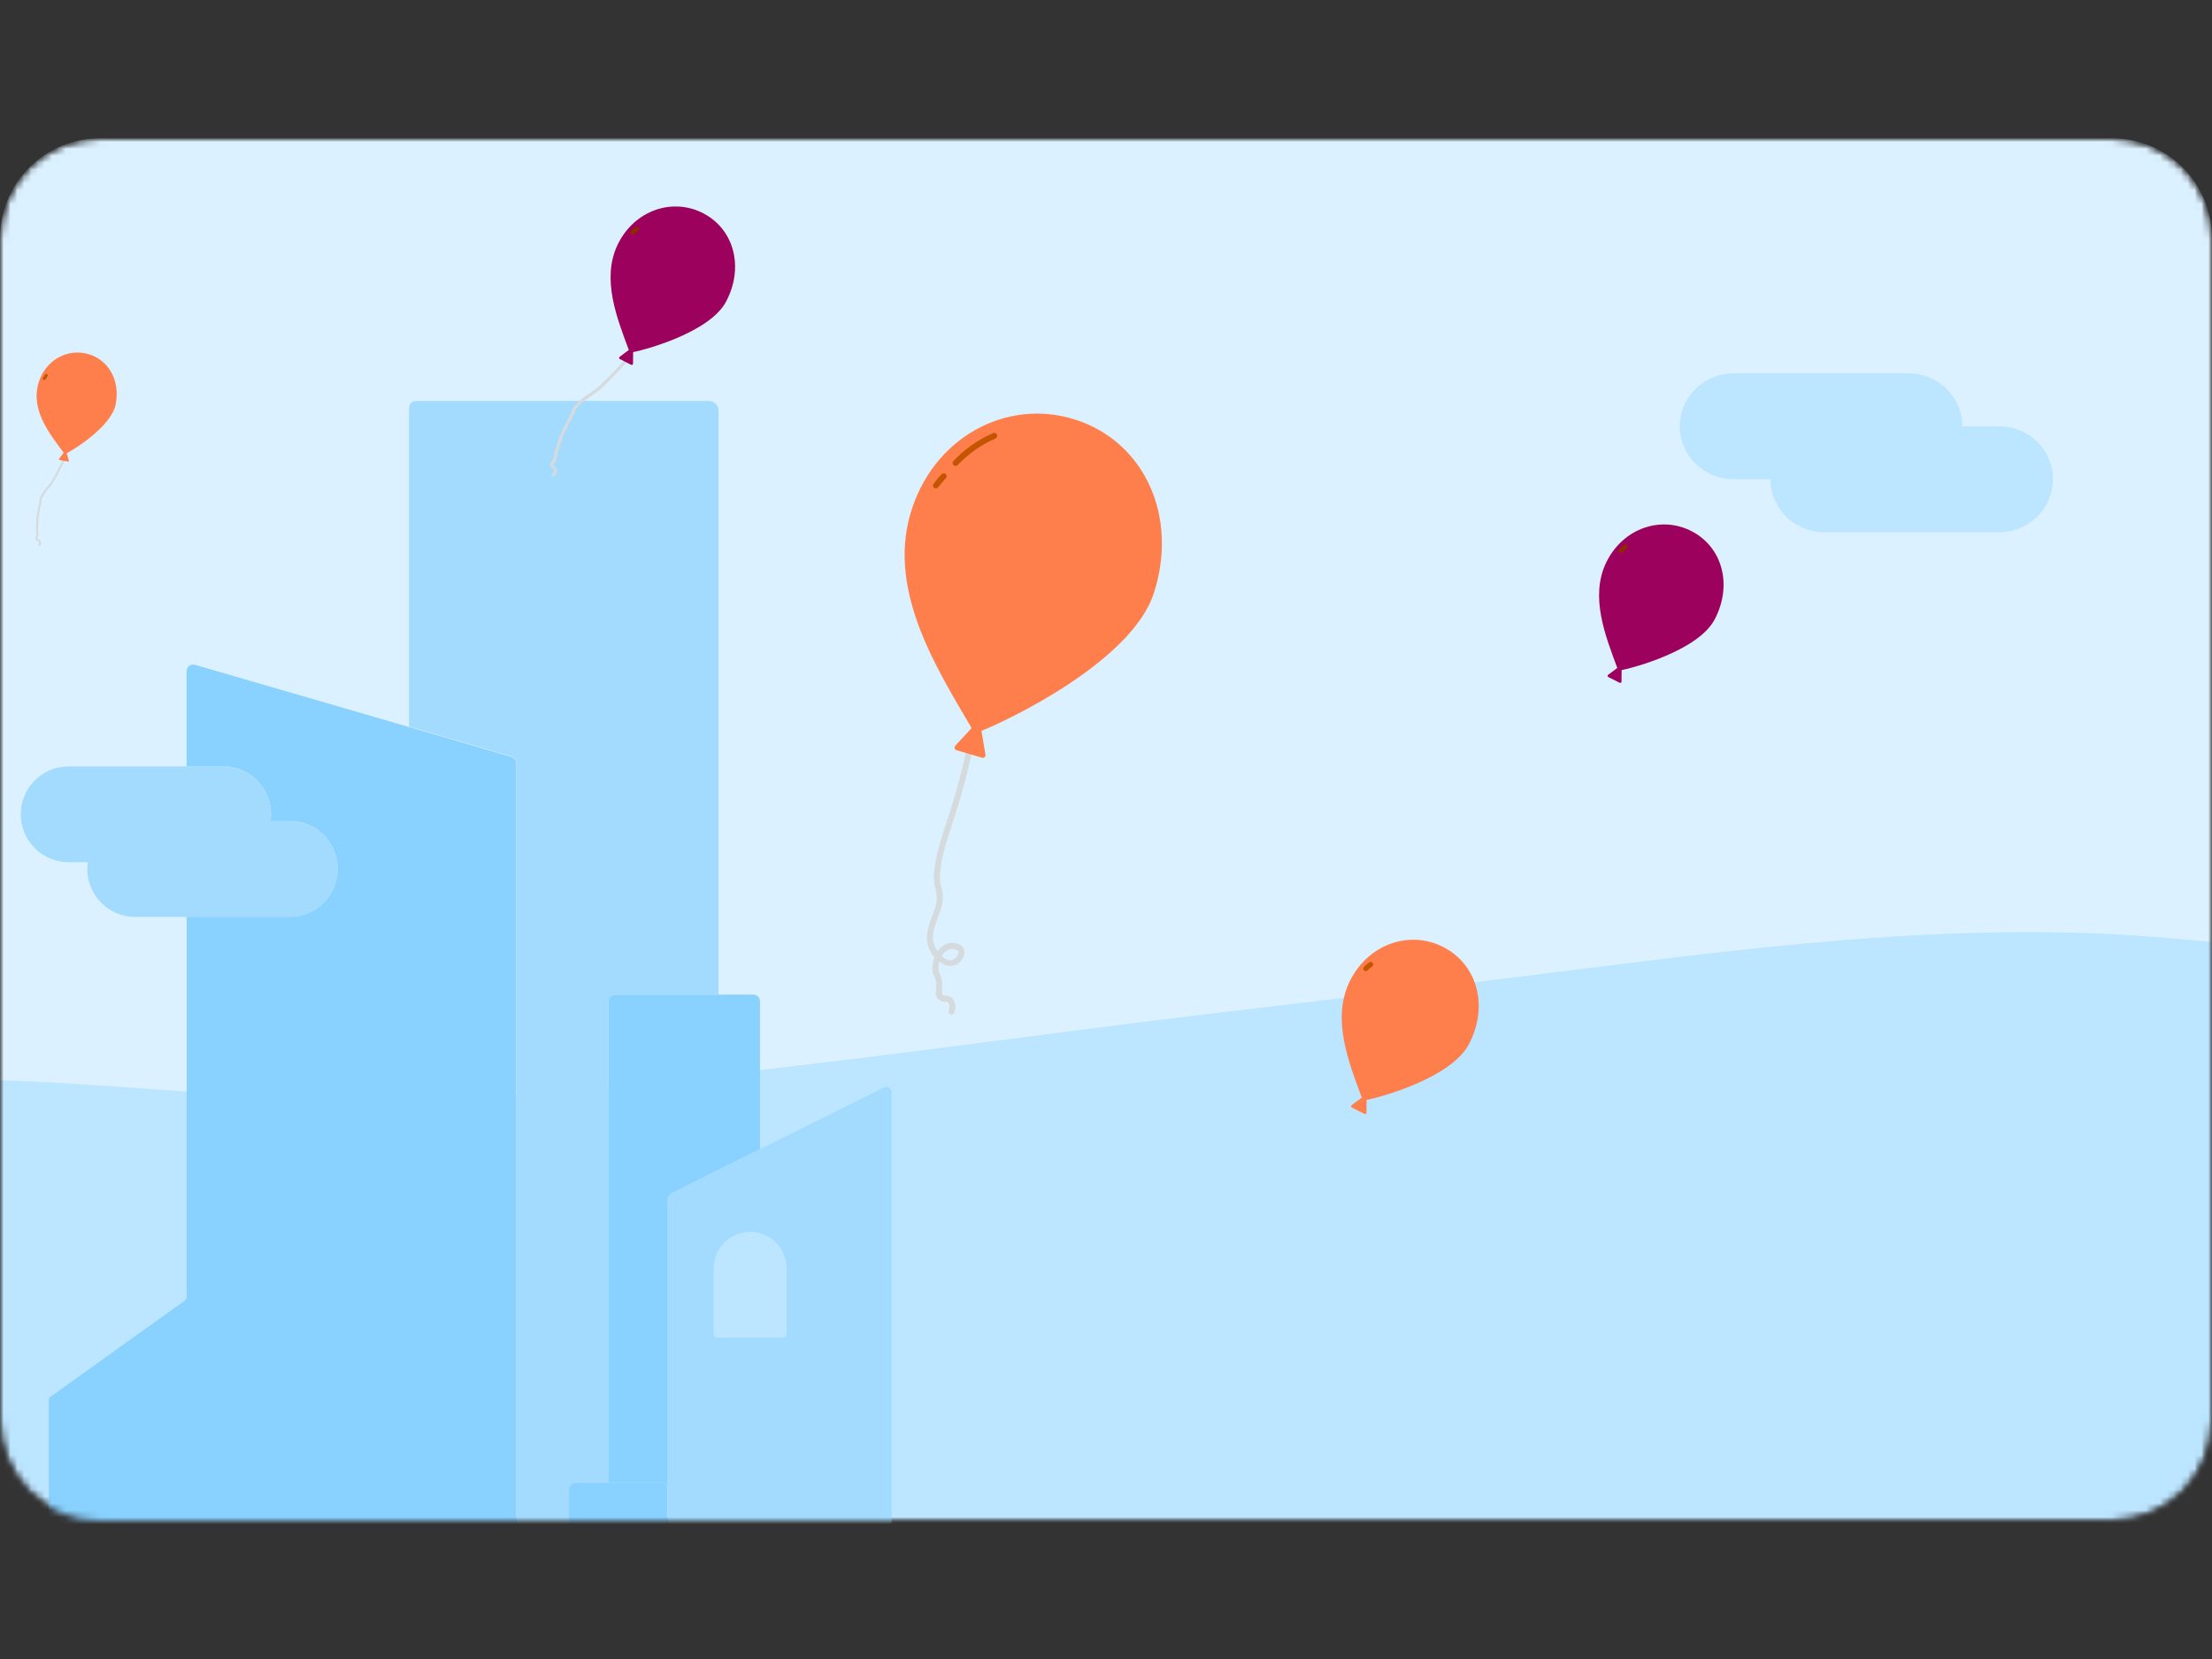 <svg width="320" height="240" viewBox="0 0 320 240" fill="none" xmlns="http://www.w3.org/2000/svg">
<rect x="0" y="0" width="320" height="240" fill="#333333" stroke="none"/>
<mask id="mask0_4516_148037" style="mask-type:alpha" maskUnits="userSpaceOnUse" x="0" y="20" width="320" height="200">
<path d="M305.547 20H14.453C12.556 19.998 10.677 20.37 8.923 21.095C7.17 21.82 5.576 22.884 4.234 24.225C2.892 25.566 1.827 27.158 1.1 28.911C0.374 30.664 -8.08861e-07 32.543 0 34.44V205.547C0 209.38 1.523 213.056 4.233 215.767C6.944 218.477 10.62 220 14.453 220H305.547C309.38 220 313.056 218.477 315.767 215.767C318.477 213.056 320 209.38 320 205.547V34.44C320 32.543 319.626 30.664 318.9 28.911C318.173 27.158 317.108 25.566 315.766 24.225C314.424 22.884 312.83 21.82 311.077 21.095C309.323 20.37 307.444 19.998 305.547 20Z" fill="#DBF1FF"/>
</mask>
<g mask="url(#mask0_4516_148037)">
<mask id="mask1_4516_148037" style="mask-type:alpha" maskUnits="userSpaceOnUse" x="0" y="20" width="320" height="200">
<path d="M305.547 20H14.453C12.556 19.998 10.677 20.37 8.923 21.095C7.17 21.82 5.576 22.884 4.234 24.225C2.892 25.566 1.827 27.158 1.1 28.911C0.374 30.664 -8.08861e-07 32.543 0 34.44V205.547C0 209.38 1.523 213.056 4.233 215.767C6.944 218.477 10.62 220 14.453 220H305.547C309.38 220 313.056 218.477 315.767 215.767C318.477 213.056 320 209.38 320 205.547V34.44C320 32.543 319.626 30.664 318.9 28.911C318.173 27.158 317.108 25.566 315.766 24.225C314.424 22.884 312.83 21.82 311.077 21.095C309.323 20.37 307.444 19.998 305.547 20Z" fill="#DBF1FF"/>
</mask>
<g mask="url(#mask1_4516_148037)">
<path d="M305.547 20H14.453C12.556 19.998 10.677 20.37 8.923 21.095C7.17 21.82 5.576 22.884 4.234 24.225C2.892 25.566 1.827 27.158 1.1 28.911C0.374 30.664 -8.08861e-07 32.543 0 34.44V205.547C0 209.38 1.523 213.056 4.233 215.767C6.944 218.477 10.62 220 14.453 220H305.547C309.38 220 313.056 218.477 315.767 215.767C318.477 213.056 320 209.38 320 205.547V34.44C320 32.543 319.626 30.664 318.9 28.911C318.173 27.158 317.108 25.566 315.766 24.225C314.424 22.884 312.83 21.82 311.077 21.095C309.323 20.37 307.444 19.998 305.547 20Z" fill="#DBF1FF"/>
<path d="M314.227 135.764C282.794 132.922 251.467 137.336 220.327 141.258C199.179 143.922 177.987 146.199 156.846 148.939C135.487 151.707 114.128 154.541 92.691 156.675C82.014 157.736 71.324 158.655 60.611 159.283C50.159 159.895 39.52 158.867 29.098 158.087C19.416 157.361 9.71 156.595 0.009 156.293V220.392H320V136.269C318.081 136.101 316.16 135.94 314.23 135.764H314.227Z" fill="#BCE5FF"/>
<path d="M61.483 160.759C62.193 160.893 39.772 166.827 35.608 167.71C40.847 169.265 101.548 174.513 126.383 172.113C139.314 170.862 151.748 168.27 164.352 165.241C174.527 162.794 184.963 160.954 194.721 157.086C186.465 157.209 169.193 158.817 169.785 158.537C184.135 151.712 200.286 149.841 215.267 144.789C220.105 143.159 224.932 141.475 229.834 140.054C226.665 140.454 223.496 140.858 220.327 141.258C199.179 143.922 177.986 146.199 156.846 148.939C135.487 151.707 114.127 154.54 92.691 156.674C82.014 157.736 71.323 158.655 60.611 159.283C56.773 159.508 52.908 159.508 49.04 159.385C53.209 159.615 57.365 159.98 61.485 160.759H61.483Z" fill="#BCE5FF"/>
<g style="mix-blend-mode:multiply" opacity="0.4">
<path d="M314.227 135.764C290.083 133.583 266.004 135.681 242.026 138.548C242.816 138.556 243.6 138.542 244.392 138.559C252.915 138.748 262.618 138.625 270.713 141.664C272.511 142.339 275.549 143.631 275.379 146.042C275.105 149.948 269.559 152.667 266.585 153.962C259.184 157.187 250.944 159.143 243.079 160.858C233.378 162.97 223.447 164.627 213.565 165.642C195.407 167.507 176.819 167.186 159.017 171.578C172.268 172.724 199.73 174.11 198.863 174.143C190.001 174.497 181.303 176.151 172.619 177.854C189.247 179.459 205.936 180.227 222.493 182.556C231.725 183.853 240.853 185.485 250.006 187.244C254.348 188.075 258.751 188.536 263.068 189.49C267.037 190.368 272.158 191.345 274.992 194.551C276.464 196.219 276.237 198.469 274.406 199.725C271.547 201.692 267.651 202.136 264.296 202.523C259.976 203.019 255.623 203.203 251.278 203.244C234.483 203.404 217.745 203.897 201.013 201.958C180.708 199.607 160.281 197.347 140.539 191.88C130.27 189.038 120.098 185.779 109.717 183.36C99.465 180.973 89.097 179.113 78.673 177.681C67.889 176.2 56.968 174.776 46.091 174.208C35.595 173.66 13.709 172.76 14.411 172.532C20.691 170.483 27.124 169.065 33.635 168.045C29.257 167.949 24.849 168.533 20.463 168.585C19.742 168.593 31.327 164.942 36.902 164.07C26.941 161.777 11.434 168.366 5.85 157.473C5.661 157.102 5.817 156.721 6.173 156.551C4.117 156.45 2.059 156.356 0 156.29V220.389H319.992V136.268C318.073 136.101 316.151 135.939 314.222 135.764H314.227Z" fill="#BCE5FF"/>
</g>
</g>
<ellipse cx="294.667" cy="40.667" rx="2.667" ry="2.667" fill="#DBF1FF"/>
<circle cx="170" cy="46.667" r="2" fill="#DBF1FF"/>
<ellipse cx="104" cy="88.667" rx="1.333" ry="1.333" fill="#DBF1FF"/>
<ellipse cx="257.333" cy="44.667" rx="1.333" ry="1.333" fill="#DBF1FF"/>
<ellipse cx="305.333" cy="78" rx="1.333" ry="1.333" fill="#DBF1FF"/>
<ellipse cx="45.333" cy="59.333" rx="1.333" ry="1.333" fill="#DBF1FF"/>
<ellipse cx="104.667" cy="28" rx="2" ry="2" fill="#DBF1FF"/>
<circle cx="30" cy="92" r="2" fill="#DBF1FF"/>
<path d="M88.012 144.845V214.478H95.643C95.895 214.481 96.135 214.584 96.312 214.764C96.489 214.943 96.589 215.186 96.589 215.438V173.5C96.615 173.322 96.679 173.152 96.775 173C96.87 172.849 96.997 172.718 97.146 172.618L109.946 166.249V144.845C109.946 144.591 109.844 144.347 109.665 144.167C109.485 143.987 109.241 143.886 108.987 143.886H88.971C88.845 143.886 88.72 143.91 88.604 143.959C88.488 144.007 88.382 144.078 88.293 144.167C88.204 144.256 88.133 144.362 88.085 144.478C88.037 144.595 88.012 144.719 88.012 144.845Z" fill="#89D1FF"/>
<path d="M74.668 223.637V110.406C74.668 110.199 74.602 109.998 74.478 109.832C74.354 109.666 74.18 109.544 73.982 109.486L59.148 105.166L28.211 96.177C28.069 96.134 27.92 96.125 27.775 96.151C27.63 96.176 27.492 96.236 27.374 96.324C27.256 96.412 27.159 96.527 27.093 96.659C27.027 96.791 26.993 96.937 26.993 97.085C26.993 99.549 26.993 104.751 26.993 104.945V110.861H32.305C34.137 110.864 35.894 111.595 37.188 112.894C38.483 114.193 39.21 115.953 39.21 117.787C39.199 118.118 39.169 118.447 39.119 118.773H41.931C43.765 118.773 45.525 119.503 46.822 120.802C48.12 122.101 48.849 123.863 48.849 125.7C48.849 127.537 48.12 129.299 46.822 130.598C45.525 131.897 43.765 132.627 41.931 132.627H27.006V187.433C27.017 187.502 27.017 187.572 27.006 187.64C26.963 187.867 26.838 188.07 26.656 188.211L7.223 202.117C7.177 202.153 7.14 202.198 7.113 202.249C7.086 202.301 7.071 202.357 7.068 202.415V223.663C7.072 223.727 7.093 223.789 7.13 223.841C7.166 223.894 7.217 223.935 7.275 223.961C7.331 223.974 7.388 223.974 7.444 223.961H74.357C74.437 223.948 74.51 223.909 74.567 223.851C74.623 223.792 74.658 223.718 74.668 223.637Z" fill="#89D1FF"/>
<path d="M95.63 214.478H83.245C82.99 214.478 82.747 214.579 82.567 214.759C82.387 214.939 82.286 215.184 82.286 215.438V224.025H96.537V215.438C96.537 215.192 96.443 214.956 96.275 214.777C96.106 214.599 95.875 214.492 95.63 214.478Z" fill="#89D1FF"/>
<path d="M127.888 157.312L109.932 166.25L97.133 172.619C96.984 172.72 96.858 172.85 96.762 173.002C96.666 173.153 96.602 173.323 96.576 173.501V224.091H82.325V215.504C82.325 215.249 82.426 215.005 82.606 214.825C82.785 214.645 83.029 214.544 83.284 214.544H88.012V144.911C88.012 144.657 88.113 144.413 88.293 144.233C88.473 144.053 88.717 143.952 88.971 143.952H103.947V91.935V77.718V59.298C103.924 58.939 103.762 58.603 103.496 58.361C103.23 58.119 102.881 57.99 102.522 58.001H60.327C59.42 58.001 59.161 58.52 59.161 59.298V105.101L73.995 109.421C74.193 109.479 74.367 109.601 74.491 109.767C74.615 109.933 74.681 110.135 74.681 110.342V223.572C74.678 223.67 74.637 223.762 74.567 223.83C74.497 223.898 74.403 223.935 74.306 223.935H128.99V158.143C129.013 158.002 128.997 157.858 128.945 157.726C128.892 157.594 128.804 157.479 128.69 157.393C128.577 157.308 128.442 157.255 128.301 157.241C128.159 157.226 128.017 157.251 127.888 157.312ZM113.728 193.024C113.728 193.086 113.716 193.148 113.692 193.205C113.667 193.263 113.632 193.315 113.587 193.359C113.543 193.402 113.49 193.436 113.431 193.459C113.373 193.482 113.311 193.492 113.249 193.491H103.727C103.602 193.491 103.482 193.442 103.392 193.355C103.303 193.267 103.251 193.149 103.248 193.024V183.477C103.248 182.085 103.8 180.75 104.782 179.766C105.765 178.782 107.098 178.229 108.488 178.229C109.878 178.229 111.211 178.782 112.193 179.766C113.176 180.75 113.728 182.085 113.728 183.477V193.024Z" fill="#A3DBFF"/>
<path d="M108.495 178.222C107.125 178.238 105.817 178.79 104.849 179.76C103.881 180.729 103.329 182.039 103.312 183.41V192.958C103.316 193.083 103.368 193.201 103.457 193.289C103.547 193.376 103.667 193.425 103.792 193.424H113.314C113.376 193.426 113.438 193.416 113.496 193.393C113.554 193.37 113.607 193.336 113.652 193.292C113.697 193.249 113.732 193.197 113.757 193.139C113.781 193.082 113.793 193.02 113.793 192.958V183.41C113.776 182.019 113.209 180.692 112.215 179.719C111.222 178.746 109.884 178.208 108.495 178.222Z" fill="#BCE5FF"/>
<path d="M48.862 125.714C48.862 123.877 48.133 122.115 46.835 120.816C45.538 119.517 43.778 118.787 41.944 118.787H39.132C39.182 118.461 39.213 118.132 39.223 117.801C39.223 115.967 38.496 114.207 37.201 112.908C35.907 111.609 34.15 110.878 32.318 110.875H9.918C8.083 110.875 6.324 111.604 5.026 112.903C3.729 114.202 3 115.964 3 117.801C3 119.639 3.729 121.4 5.026 122.699C6.324 123.999 8.083 124.728 9.918 124.728H12.729C12.669 125.054 12.634 125.383 12.626 125.714C12.626 127.551 13.355 129.313 14.652 130.612C15.95 131.911 17.709 132.641 19.544 132.641H41.944C43.778 132.641 45.538 131.911 46.835 130.612C48.133 129.313 48.862 127.551 48.862 125.714Z" fill="#A3DBFF"/>
<path d="M16.733 58.504C16.069 61.768 10.59 65.091 9.657 65.569C9.581 65.588 9.502 65.591 9.425 65.578C9.348 65.565 9.274 65.536 9.209 65.493C7.32 62.96 4.792 59.785 5.383 56.221C5.975 52.657 9.115 50.459 12.346 51.116C15.578 51.773 17.453 54.965 16.733 58.504Z" fill="#FF7F4C"/>
<path d="M6.399 54.976C6.361 54.977 6.324 54.967 6.291 54.948C6.241 54.919 6.204 54.872 6.189 54.817C6.174 54.761 6.182 54.702 6.21 54.652C6.306 54.482 6.414 54.319 6.534 54.165C6.552 54.142 6.574 54.124 6.6 54.11C6.625 54.096 6.652 54.087 6.681 54.084C6.709 54.081 6.738 54.084 6.766 54.092C6.793 54.1 6.819 54.114 6.841 54.132C6.863 54.15 6.882 54.172 6.895 54.198C6.909 54.223 6.917 54.251 6.92 54.279C6.923 54.307 6.92 54.336 6.912 54.364C6.903 54.391 6.89 54.417 6.872 54.439C6.768 54.577 6.673 54.723 6.589 54.874C6.569 54.906 6.541 54.932 6.508 54.95C6.474 54.968 6.437 54.977 6.399 54.976Z" fill="#C35500"/>
<path d="M5.686 79C5.662 79 5.638 78.994 5.616 78.983C5.599 78.974 5.584 78.961 5.572 78.946C5.56 78.931 5.551 78.914 5.546 78.896C5.54 78.877 5.538 78.858 5.54 78.839C5.542 78.82 5.548 78.801 5.557 78.785C5.651 78.608 5.679 78.469 5.638 78.388C5.597 78.308 5.562 78.321 5.475 78.288C5.343 78.254 5.23 78.169 5.161 78.051C5.132 77.986 5.118 77.915 5.12 77.844C5.122 77.773 5.14 77.703 5.172 77.64C5.214 77.523 5.242 77.402 5.255 77.279C5.266 77.179 5.259 77.078 5.233 76.981C5.208 76.885 5.198 76.786 5.205 76.687C5.222 76.441 5.224 76.21 5.227 75.967C5.229 75.723 5.227 75.51 5.242 75.227C5.305 74.561 5.409 73.899 5.555 73.246C5.617 73.019 5.657 72.785 5.677 72.55C5.627 71.88 6.399 70.944 6.963 70.259C7.119 70.086 7.264 69.905 7.398 69.715C8.013 68.679 8.573 67.612 9.078 66.518C9.095 66.483 9.124 66.456 9.16 66.443C9.197 66.43 9.237 66.432 9.272 66.448C9.289 66.456 9.304 66.468 9.317 66.482C9.33 66.496 9.34 66.512 9.346 66.53C9.353 66.547 9.356 66.566 9.355 66.585C9.354 66.604 9.349 66.623 9.341 66.64C8.833 67.743 8.268 68.82 7.648 69.865C7.51 70.067 7.361 70.261 7.2 70.446C6.698 71.055 5.938 71.969 5.98 72.531C5.963 72.799 5.919 73.064 5.847 73.323C5.708 73.955 5.607 74.595 5.544 75.24C5.531 75.516 5.529 75.747 5.529 75.969C5.529 76.191 5.529 76.452 5.507 76.709C5.501 76.782 5.509 76.856 5.529 76.926C5.561 77.053 5.569 77.185 5.555 77.316C5.542 77.464 5.509 77.61 5.459 77.751C5.42 77.868 5.412 77.901 5.431 77.938C5.451 77.975 5.503 78.003 5.588 78.034C5.712 78.067 5.821 78.143 5.895 78.249C5.938 78.359 5.953 78.478 5.939 78.595C5.925 78.712 5.882 78.823 5.814 78.919C5.802 78.943 5.784 78.963 5.761 78.978C5.739 78.992 5.713 79 5.686 79Z" fill="#D5DADD"/>
<path d="M9.209 65.487L8.556 66.357C8.543 66.374 8.535 66.394 8.533 66.415C8.53 66.436 8.533 66.458 8.541 66.478C8.549 66.497 8.562 66.514 8.579 66.528C8.596 66.541 8.615 66.55 8.636 66.553L9.816 66.77C9.836 66.774 9.858 66.772 9.877 66.764C9.897 66.757 9.914 66.745 9.928 66.729C9.942 66.713 9.951 66.694 9.956 66.674C9.96 66.653 9.959 66.632 9.953 66.612L9.65 65.552" fill="#FF7F4C"/>
<path d="M289.191 61.667H263.923C262.898 61.667 261.882 61.865 260.935 62.25C259.988 62.636 259.127 63.2 258.402 63.912C257.676 64.624 257.101 65.469 256.709 66.399C256.316 67.33 256.114 68.326 256.114 69.333C256.114 70.34 256.316 71.337 256.709 72.267C257.101 73.197 257.676 74.043 258.402 74.754C259.127 75.466 259.988 76.031 260.935 76.416C261.882 76.802 262.898 77 263.923 77H289.191C291.262 77 293.248 76.192 294.713 74.754C296.177 73.317 297 71.367 297 69.333C297 67.3 296.177 65.35 294.713 63.912C293.248 62.474 291.262 61.667 289.191 61.667Z" fill="#BCE5FF"/>
<path d="M276.076 54H250.809C249.784 54 248.768 54.198 247.821 54.584C246.873 54.969 246.012 55.534 245.287 56.245C244.562 56.957 243.987 57.803 243.594 58.733C243.202 59.663 243 60.66 243 61.667C243 62.673 243.202 63.67 243.594 64.601C243.987 65.531 244.562 66.376 245.287 67.088C246.012 67.8 246.873 68.365 247.821 68.75C248.768 69.135 249.784 69.333 250.809 69.333H276.076C278.148 69.333 280.134 68.526 281.598 67.088C283.063 65.65 283.886 63.7 283.886 61.667C283.886 59.633 283.063 57.683 281.598 56.245C280.134 54.808 278.148 54 276.076 54Z" fill="#BCE5FF"/>
<path d="M137.511 146.787C137.404 146.756 137.313 146.683 137.26 146.584C137.206 146.486 137.194 146.37 137.226 146.263C137.391 145.7 137.379 145.285 137.21 145.086C137.041 144.887 136.95 144.931 136.674 144.928C136.276 144.907 135.902 144.733 135.631 144.442C135.508 144.273 135.425 144.079 135.387 143.873C135.349 143.668 135.358 143.457 135.412 143.255C135.462 142.896 135.467 142.532 135.426 142.172C135.399 141.88 135.316 141.595 135.183 141.333C135.052 141.087 134.962 140.82 134.918 140.544C134.827 139.849 134.923 139.141 135.195 138.495C134.657 137.87 134.292 137.116 134.135 136.306C133.921 135.007 134.424 133.663 134.945 132.281C134.987 132.138 135.028 132 135.066 131.87C135.312 131.324 135.46 130.74 135.504 130.144C135.532 129.577 135.459 129.009 135.287 128.467C134.629 126.241 135.844 122.193 136.813 119.338L136.844 119.234C137.969 115.894 138.918 112.498 139.687 109.058C139.694 108.998 139.713 108.94 139.744 108.888C139.774 108.836 139.816 108.792 139.865 108.757C139.914 108.722 139.97 108.698 140.029 108.686C140.088 108.674 140.149 108.675 140.208 108.688C140.267 108.701 140.322 108.727 140.371 108.763C140.419 108.799 140.459 108.845 140.488 108.898C140.518 108.951 140.536 109.009 140.541 109.069C140.546 109.129 140.539 109.19 140.519 109.247C139.742 112.714 138.785 116.139 137.651 119.507L137.644 119.534C136.203 123.77 135.694 126.654 136.118 128.108C136.329 128.751 136.419 129.428 136.382 130.104C136.338 130.791 136.171 131.463 135.889 132.091C135.851 132.222 135.812 132.352 135.772 132.49C135.257 133.851 134.811 135.049 134.997 136.105C135.095 136.651 135.318 137.166 135.647 137.612C136.01 137.059 136.558 136.654 137.192 136.468C138.018 136.271 139.106 136.507 139.43 137.241C139.508 137.447 139.539 137.668 139.52 137.888C139.501 138.108 139.432 138.32 139.319 138.509C139.193 138.802 139 139.061 138.756 139.266C138.512 139.472 138.223 139.617 137.913 139.69C137.602 139.764 137.279 139.764 136.969 139.69C136.659 139.616 136.37 139.471 136.126 139.266L135.898 139.1C135.774 139.498 135.737 139.919 135.79 140.333C135.814 140.536 135.877 140.733 135.975 140.913C136.147 141.257 136.254 141.631 136.289 142.015C136.336 142.439 136.331 142.867 136.276 143.29C136.235 143.647 136.234 143.746 136.312 143.84C136.391 143.935 136.555 143.983 136.819 144.025C137.219 144.043 137.596 144.216 137.871 144.506C138.065 144.792 138.183 145.121 138.215 145.465C138.246 145.809 138.19 146.155 138.052 146.471C138.021 146.579 137.947 146.67 137.849 146.725C137.75 146.78 137.634 146.793 137.526 146.763L137.511 146.787ZM136.239 138.305C136.351 138.407 136.47 138.502 136.596 138.588C136.906 138.835 137.3 138.951 137.694 138.911C137.88 138.85 138.051 138.752 138.197 138.623C138.344 138.494 138.463 138.337 138.548 138.161C138.648 137.998 138.683 137.802 138.645 137.614C138.48 137.46 138.278 137.352 138.058 137.302C137.837 137.252 137.608 137.262 137.393 137.33C136.895 137.492 136.481 137.841 136.239 138.305Z" fill="#D5DADD"/>
<path d="M166.938 85.762C163.686 95.902 145.062 104.539 141.951 105.739C141.703 105.772 141.451 105.752 141.211 105.681C140.972 105.611 140.749 105.491 140.559 105.329C135.441 96.608 128.519 85.622 131.654 74.502C134.79 63.382 145.549 57.494 155.571 60.711C165.593 63.928 170.48 74.733 166.938 85.762Z" fill="#FF7F4C"/>
<path d="M140.561 105.322L138.194 107.879C138.147 107.929 138.114 107.991 138.098 108.058C138.082 108.125 138.084 108.194 138.103 108.26C138.123 108.326 138.159 108.386 138.208 108.434C138.258 108.481 138.319 108.515 138.385 108.532L142.066 109.617C142.131 109.635 142.199 109.635 142.264 109.619C142.33 109.603 142.39 109.57 142.439 109.524C142.488 109.478 142.525 109.42 142.545 109.356C142.566 109.292 142.57 109.224 142.556 109.158L141.975 105.682" fill="#FF7F4C"/>
<path d="M138.122 67.384C138.062 67.365 138.006 67.337 137.955 67.299C137.913 67.262 137.879 67.216 137.854 67.166C137.83 67.115 137.815 67.059 137.812 67.003C137.809 66.947 137.817 66.89 137.836 66.837C137.854 66.784 137.883 66.735 137.921 66.692C139.528 64.99 141.459 63.626 143.601 62.682C143.652 62.65 143.709 62.628 143.768 62.619C143.828 62.611 143.889 62.614 143.947 62.63C144.005 62.647 144.059 62.675 144.106 62.713C144.152 62.752 144.19 62.8 144.217 62.854C144.243 62.908 144.258 62.967 144.261 63.027C144.263 63.087 144.253 63.148 144.23 63.204C144.208 63.26 144.174 63.31 144.131 63.352C144.087 63.394 144.036 63.427 143.979 63.447C141.935 64.348 140.09 65.648 138.554 67.27C138.5 67.328 138.431 67.37 138.355 67.39C138.278 67.41 138.198 67.408 138.122 67.384Z" fill="#C35500"/>
<path d="M135.284 70.626L135.146 70.586C135.101 70.553 135.062 70.512 135.032 70.464C135.003 70.416 134.983 70.363 134.974 70.307C134.965 70.252 134.968 70.195 134.981 70.141C134.994 70.086 135.019 70.035 135.052 69.99C135.411 69.496 135.803 69.028 136.226 68.587C136.306 68.508 136.415 68.465 136.528 68.466C136.641 68.468 136.749 68.514 136.828 68.594C136.906 68.675 136.95 68.784 136.949 68.897C136.947 69.01 136.901 69.117 136.821 69.196C136.426 69.599 136.061 70.031 135.73 70.488C135.675 70.55 135.605 70.596 135.526 70.62C135.448 70.645 135.364 70.647 135.284 70.626Z" fill="#C35500"/>
<path d="M212.485 151.086C209.86 156.041 199.43 158.799 197.695 159.128C197.563 159.123 197.434 159.09 197.315 159.032C197.197 158.974 197.092 158.892 197.007 158.792C195.162 153.802 192.59 147.471 195.243 141.997C197.895 136.522 204.012 134.468 208.918 137.067C213.823 139.666 215.333 145.714 212.485 151.086Z" fill="#FF7F4C"/>
<path d="M197.476 140.47C197.415 140.453 197.359 140.419 197.314 140.373C197.247 140.303 197.211 140.209 197.213 140.113C197.215 140.016 197.255 139.924 197.325 139.857C197.561 139.628 197.814 139.416 198.081 139.224C198.12 139.196 198.165 139.177 198.212 139.167C198.259 139.156 198.308 139.156 198.356 139.164C198.403 139.173 198.448 139.191 198.489 139.217C198.529 139.243 198.564 139.277 198.592 139.317C198.619 139.357 198.638 139.402 198.648 139.449C198.658 139.496 198.658 139.545 198.649 139.592C198.64 139.64 198.622 139.685 198.595 139.725C198.569 139.765 198.535 139.8 198.495 139.827C198.261 140.001 198.039 140.191 197.831 140.395C197.783 140.438 197.726 140.467 197.664 140.48C197.601 140.493 197.537 140.49 197.476 140.47Z" fill="#C35500"/>
<path d="M197.01 158.781L195.541 159.876C195.513 159.898 195.491 159.927 195.476 159.959C195.462 159.992 195.457 160.028 195.46 160.064C195.464 160.099 195.477 160.133 195.497 160.163C195.518 160.192 195.546 160.215 195.578 160.231L197.379 161.144C197.411 161.158 197.446 161.165 197.482 161.163C197.517 161.16 197.551 161.149 197.58 161.13C197.61 161.111 197.634 161.084 197.651 161.053C197.668 161.022 197.677 160.988 197.676 160.952L197.692 159.097" fill="#FF7F4C"/>
<path d="M105.04 43.631C102.653 48.136 93.171 50.643 91.594 50.942C91.474 50.937 91.357 50.908 91.249 50.855C91.141 50.802 91.046 50.728 90.969 50.636C89.292 46.101 86.954 40.345 89.365 35.368C91.776 30.392 97.337 28.524 101.797 30.887C106.256 33.25 107.628 38.748 105.04 43.631Z" fill="#9B015D"/>
<path d="M91.395 33.981C91.339 33.965 91.288 33.934 91.248 33.892C91.187 33.829 91.154 33.743 91.156 33.656C91.158 33.568 91.195 33.484 91.258 33.423C91.472 33.215 91.702 33.022 91.945 32.848C91.981 32.823 92.021 32.805 92.064 32.796C92.107 32.786 92.151 32.786 92.195 32.793C92.238 32.801 92.279 32.818 92.316 32.842C92.353 32.865 92.384 32.896 92.409 32.932C92.434 32.969 92.451 33.009 92.46 33.052C92.469 33.095 92.47 33.139 92.462 33.182C92.453 33.226 92.437 33.267 92.413 33.303C92.389 33.34 92.358 33.371 92.321 33.396C92.109 33.554 91.907 33.727 91.718 33.913C91.674 33.951 91.622 33.977 91.566 33.989C91.509 34.001 91.45 33.998 91.395 33.981Z" fill="#8D2A00"/>
<path d="M79.952 68.942C79.916 68.931 79.884 68.912 79.857 68.886C79.836 68.865 79.82 68.841 79.809 68.814C79.797 68.787 79.791 68.757 79.791 68.728C79.791 68.699 79.797 68.67 79.808 68.642C79.82 68.615 79.836 68.591 79.857 68.57C80.07 68.352 80.172 68.159 80.146 68.023C80.12 67.887 80.064 67.891 79.95 67.806C79.772 67.698 79.643 67.524 79.593 67.322C79.578 67.214 79.588 67.104 79.622 67C79.655 66.897 79.712 66.802 79.787 66.723C79.898 66.569 79.991 66.403 80.064 66.228C80.124 66.087 80.157 65.935 80.161 65.781C80.165 65.63 80.194 65.48 80.247 65.338C80.379 64.984 80.482 64.647 80.591 64.29C80.699 63.933 80.788 63.619 80.933 63.21C81.314 62.26 81.753 61.334 82.25 60.438C82.439 60.13 82.6 59.806 82.73 59.469C82.947 58.463 84.486 57.424 85.61 56.661C85.913 56.475 86.205 56.272 86.484 56.051C87.835 54.796 89.119 53.472 90.334 52.085C90.373 52.041 90.428 52.014 90.487 52.011C90.546 52.007 90.604 52.027 90.648 52.066C90.67 52.085 90.688 52.109 90.7 52.135C90.713 52.161 90.721 52.189 90.722 52.218C90.724 52.247 90.72 52.276 90.711 52.303C90.701 52.331 90.687 52.356 90.667 52.378C89.444 53.778 88.148 55.114 86.787 56.38C86.496 56.617 86.193 56.837 85.877 57.039C84.875 57.716 83.365 58.729 83.183 59.571C83.043 59.957 82.863 60.328 82.645 60.676C82.168 61.545 81.743 62.441 81.371 63.36C81.233 63.76 81.13 64.098 81.034 64.424C80.938 64.75 80.825 65.133 80.682 65.501C80.641 65.605 80.62 65.717 80.619 65.829C80.611 66.03 80.567 66.227 80.489 66.413C80.405 66.625 80.294 66.825 80.16 67.01C80.052 67.166 80.025 67.21 80.038 67.273C80.05 67.335 80.115 67.4 80.226 67.481C80.395 67.584 80.521 67.743 80.584 67.93C80.6 68.11 80.571 68.29 80.499 68.456C80.428 68.622 80.317 68.767 80.175 68.879C80.147 68.909 80.112 68.931 80.072 68.942C80.033 68.953 79.991 68.953 79.952 68.942Z" fill="#D5DADD"/>
<path d="M90.972 50.627L89.636 51.622C89.611 51.642 89.59 51.668 89.577 51.698C89.564 51.728 89.559 51.761 89.563 51.793C89.566 51.825 89.578 51.856 89.597 51.883C89.615 51.91 89.641 51.931 89.67 51.945L91.307 52.775C91.336 52.788 91.368 52.794 91.4 52.792C91.432 52.79 91.463 52.779 91.49 52.762C91.517 52.745 91.539 52.721 91.555 52.693C91.57 52.664 91.578 52.633 91.577 52.601L91.592 50.914" fill="#9B015D"/>
<path d="M248.04 89.631C245.653 94.136 236.171 96.643 234.594 96.942C234.474 96.937 234.357 96.908 234.249 96.855C234.142 96.802 234.046 96.728 233.969 96.636C232.292 92.101 229.954 86.345 232.365 81.368C234.776 76.392 240.337 74.524 244.797 76.887C249.256 79.25 250.628 84.748 248.04 89.631Z" fill="#9B015D"/>
<path d="M234.395 79.981C234.339 79.965 234.288 79.934 234.248 79.892C234.187 79.829 234.154 79.743 234.156 79.656C234.158 79.568 234.195 79.484 234.258 79.423C234.472 79.215 234.702 79.022 234.945 78.848C234.981 78.823 235.021 78.805 235.064 78.796C235.107 78.786 235.151 78.786 235.195 78.793C235.238 78.801 235.279 78.818 235.316 78.841C235.353 78.865 235.384 78.896 235.409 78.932C235.434 78.969 235.451 79.009 235.46 79.052C235.469 79.095 235.47 79.139 235.462 79.183C235.453 79.226 235.437 79.267 235.413 79.303C235.389 79.34 235.358 79.371 235.321 79.396C235.109 79.554 234.907 79.727 234.718 79.913C234.674 79.951 234.622 79.977 234.566 79.989C234.509 80.001 234.45 79.998 234.395 79.981Z" fill="#8D2A00"/>
<path d="M233.972 96.627L232.637 97.622C232.611 97.642 232.59 97.668 232.577 97.698C232.564 97.728 232.559 97.761 232.563 97.793C232.566 97.825 232.578 97.856 232.597 97.883C232.615 97.909 232.641 97.931 232.67 97.945L234.307 98.775C234.336 98.788 234.368 98.794 234.4 98.792C234.432 98.79 234.463 98.779 234.49 98.762C234.517 98.745 234.539 98.721 234.554 98.693C234.57 98.664 234.578 98.633 234.577 98.601L234.592 96.914" fill="#9B015D"/>
</g>
</svg>
